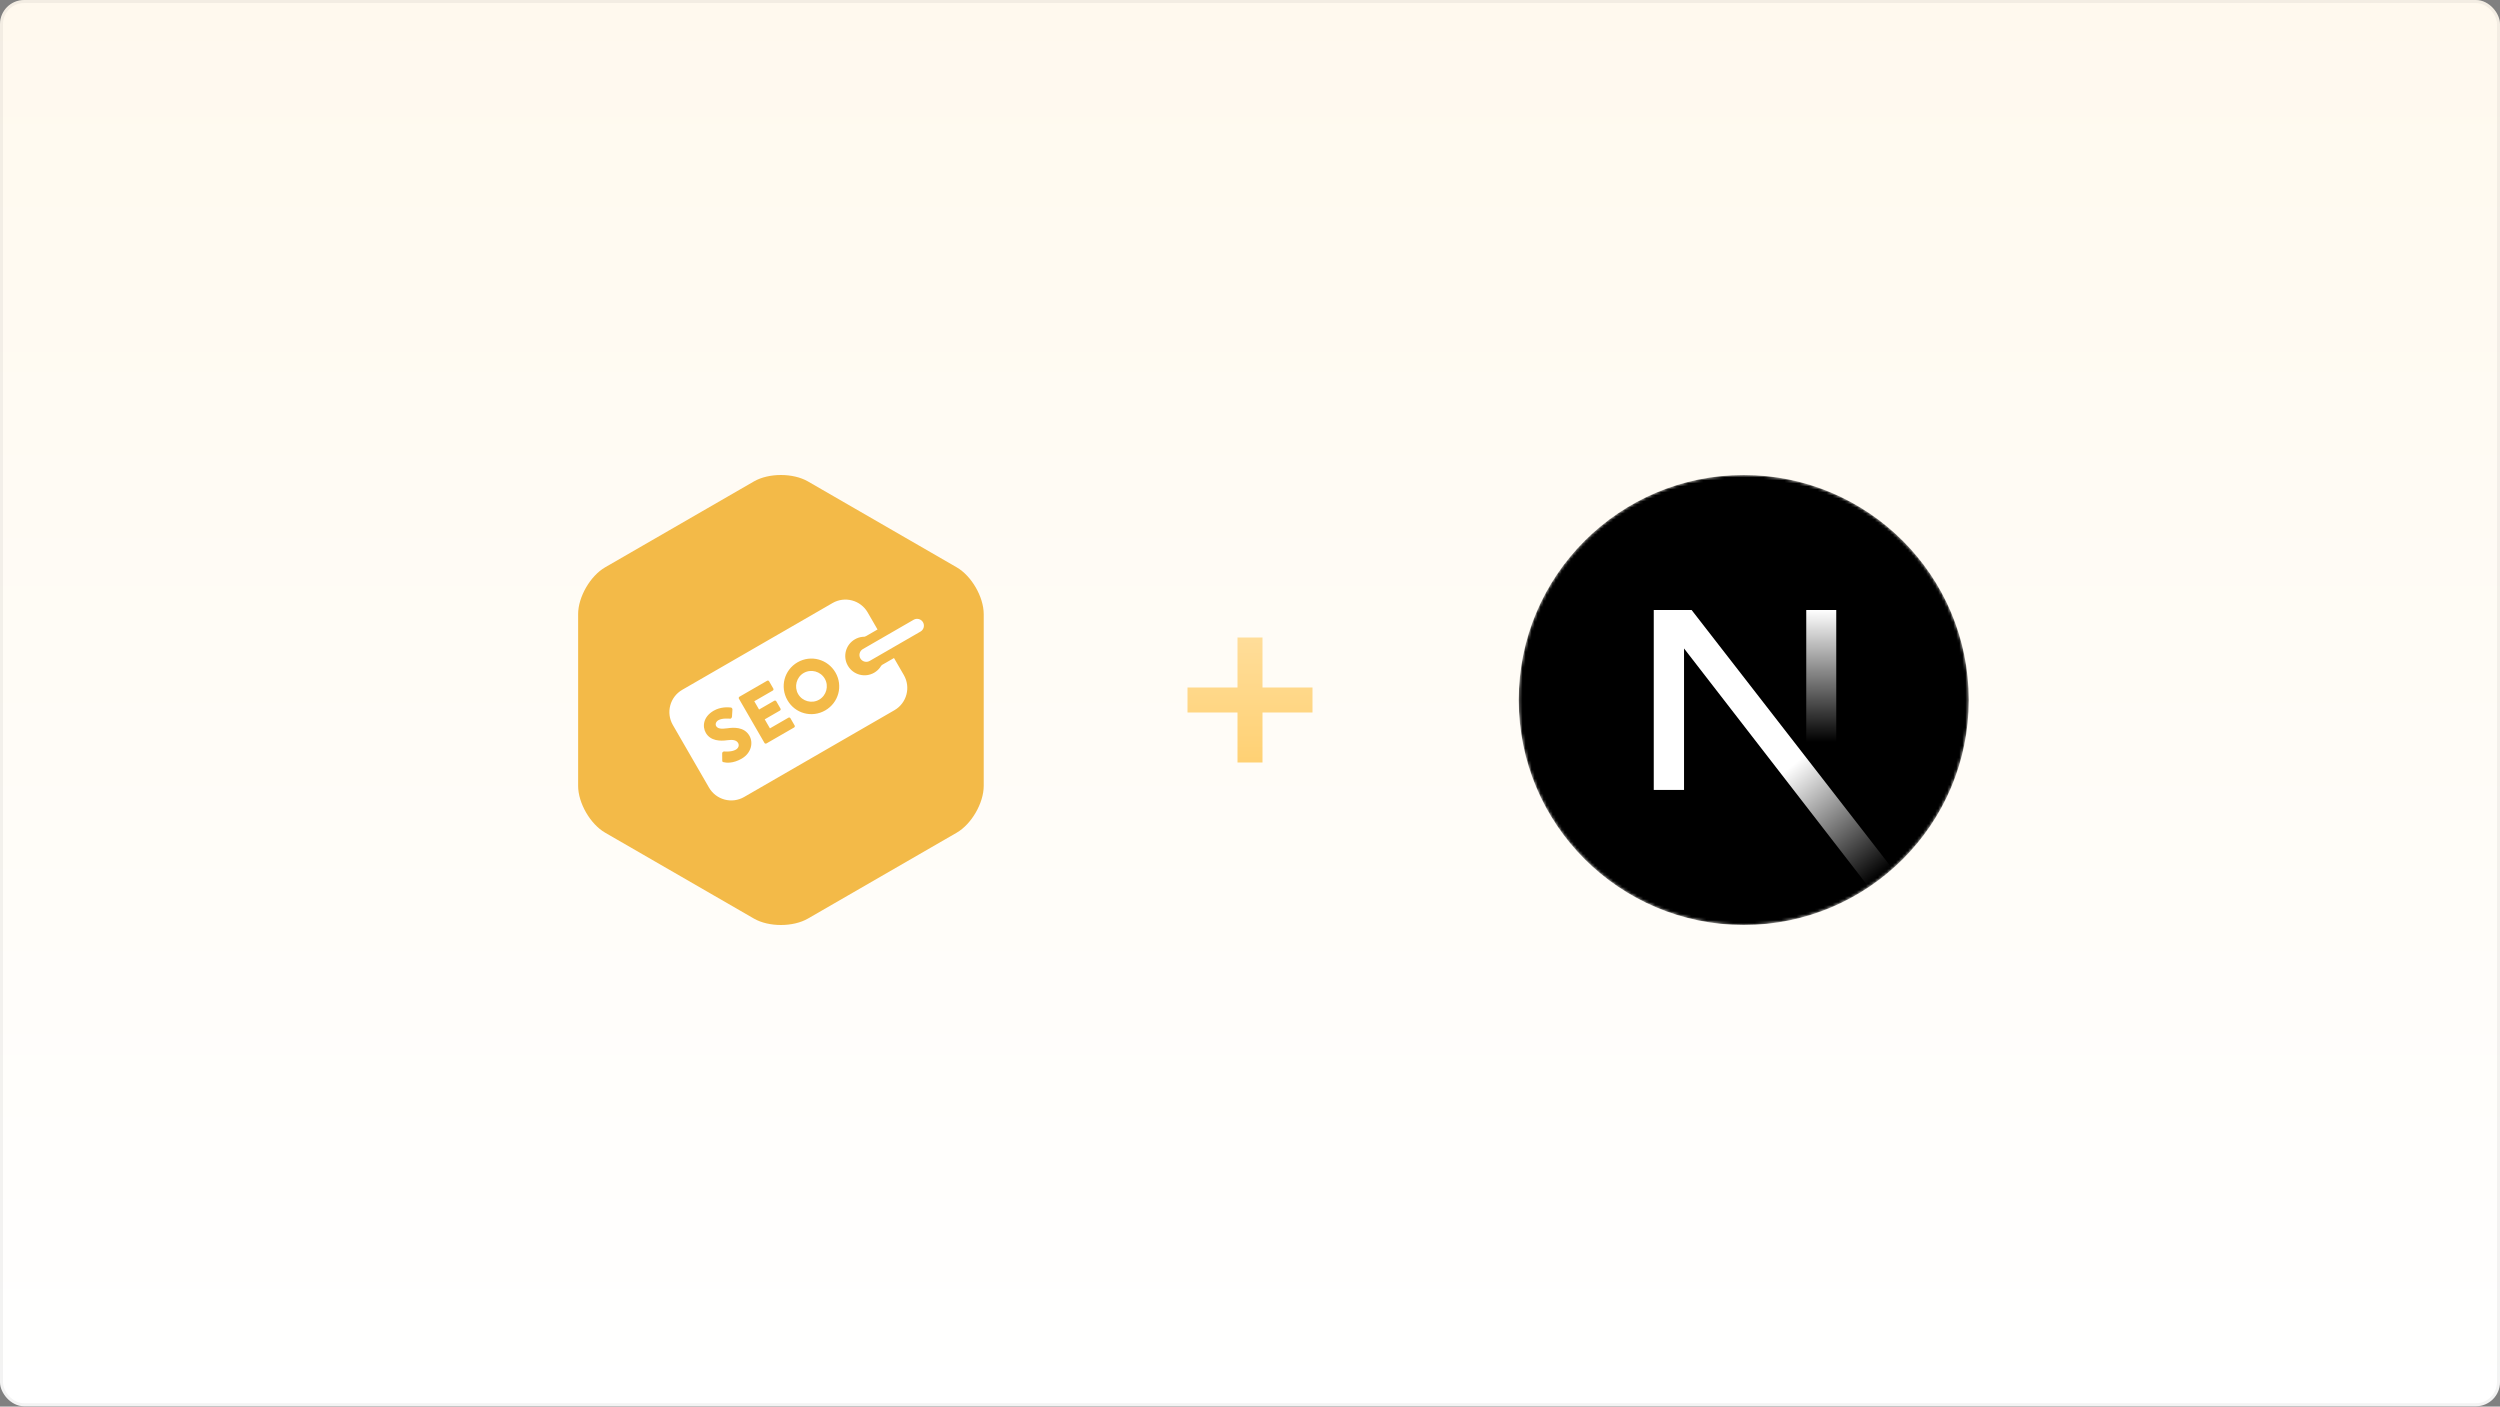 <svg width="830" height="467" viewBox="0 0 830 467" fill="none" xmlns="http://www.w3.org/2000/svg">
<rect x="0" y="0" width="830" height="467" fill="#808080" stroke="none"/>
<g id="banner">
<g id="base">
<rect width="830" height="466.875" rx="8" fill="url(#paint0_linear_2797_134)"/>
<rect x="0.5" y="0.5" width="829" height="465.875" rx="7.5" stroke="black" stroke-opacity="0.05" vector-effect="non-scaling-stroke"/>
</g>
<g id="next">
<mask id="mask0_2797_134" style="mask-type:alpha" maskUnits="userSpaceOnUse" x="504" y="157" width="150" height="151">
<g id="Group">
<path id="Vector" d="M578.926 307.101C620.181 307.101 653.626 273.657 653.626 232.401C653.626 191.146 620.181 157.701 578.926 157.701C537.67 157.701 504.226 191.146 504.226 232.401C504.226 273.657 537.67 307.101 578.926 307.101Z" fill="black"/>
</g>
</mask>
<g mask="url(#mask0_2797_134)">
<g id="Group_2">
<path id="Vector_2" d="M578.926 307.101C620.181 307.101 653.626 273.657 653.626 232.401C653.626 191.146 620.181 157.701 578.926 157.701C537.67 157.701 504.226 191.146 504.226 232.401C504.226 273.657 537.67 307.101 578.926 307.101Z" fill="black"/>
<path id="Vector_3" d="M628.318 288.441L561.614 202.52H549.046V262.255H559.1V215.288L620.425 294.521C623.192 292.669 625.828 290.636 628.318 288.441Z" fill="url(#paint1_linear_2797_134)"/>
<path id="Vector_4" d="M609.636 202.52H599.676V262.28H609.636V202.52Z" fill="url(#paint2_linear_2797_134)"/>
</g>
</g>
</g>
<g id="seomatic">
<path id="gr_104_" d="M326.595 260.907C326.595 266.608 322.558 273.607 317.618 276.457L268.244 304.963C263.307 307.814 255.228 307.814 250.291 304.963L200.914 276.457C195.976 273.607 191.938 266.609 191.938 260.907V203.894C191.938 198.194 195.977 191.195 200.914 188.345L250.29 159.84C255.228 156.988 263.307 156.988 268.244 159.84L317.618 188.346C322.558 191.195 326.595 198.194 326.595 203.895V260.907Z" fill="#F3BA48"/>
<g id="Group_3">
<path id="Vector_5" d="M273.831 225.327C275.228 227.741 274.385 230.888 271.947 232.297C269.53 233.694 266.382 232.847 264.987 230.434C263.581 227.995 264.411 224.825 266.824 223.43C269.263 222.022 272.422 222.888 273.831 225.327Z" fill="white"/>
<path id="Vector_6" d="M289.539 220.814C287.691 221.881 285.319 221.245 284.257 219.399C283.189 217.552 283.822 215.18 285.669 214.113L302.536 204.376C304.387 203.311 306.755 203.947 307.822 205.793C308.889 207.64 308.255 210.01 306.405 211.077L289.539 220.814Z" fill="white"/>
<path id="Vector_7" d="M276.411 200.205L226.506 229.018C222.421 231.376 221.024 236.596 223.379 240.682L235.385 261.475C237.745 265.558 242.964 266.957 247.049 264.601L296.954 235.787C301.035 233.428 302.437 228.207 300.077 224.124L288.071 203.332C285.716 199.247 280.493 197.849 276.411 200.205ZM246.227 251.879C243.343 253.542 241.058 253.267 240.254 253.05C239.904 252.957 239.783 252.907 239.783 252.491L239.762 250.053C239.775 249.661 240.221 249.463 240.442 249.484C240.554 249.478 242.83 249.732 244.293 248.885C245.181 248.373 245.502 247.448 245.052 246.673C244.515 245.743 243.33 245.481 241.476 245.751C239.137 246.099 235.886 245.995 234.347 243.336C233.08 241.141 233.51 237.94 236.924 235.967C239.229 234.635 241.68 234.787 242.626 234.892C242.981 234.892 243.168 235.317 243.168 235.524L243.023 237.885C243.01 238.219 242.726 238.647 242.439 238.609C242.172 238.611 239.85 238.326 238.499 239.107C237.699 239.569 237.411 240.446 237.753 241.044C238.228 241.866 239.249 242.1 241.413 241.8C243.539 241.488 247.07 241.254 248.808 244.27C250.129 246.551 249.483 249.996 246.227 251.879ZM256.741 228.606C256.87 228.827 256.803 229.129 256.561 229.269L250.421 232.814L252.009 235.564L257.061 232.646C257.282 232.518 257.599 232.604 257.728 232.825L259.12 235.238C259.262 235.484 259.166 235.777 258.945 235.904L253.889 238.823L255.619 241.816L261.76 238.27C262.001 238.129 262.293 238.227 262.421 238.448L263.819 240.866C263.943 241.087 263.881 241.389 263.639 241.528L254.46 246.827C254.218 246.968 253.922 246.87 253.797 246.649L245.322 231.973C245.197 231.752 245.26 231.448 245.502 231.308L254.681 226.01C254.922 225.868 255.218 225.966 255.343 226.187L256.741 228.606ZM273.994 235.847C269.558 238.406 264.001 236.916 261.442 232.484C258.882 228.051 260.34 222.446 264.776 219.886C269.212 217.327 274.819 218.848 277.379 223.282C279.938 227.715 278.425 233.287 273.994 235.847ZM290.23 223.341C287.166 225.109 283.252 224.062 281.485 220.998C279.712 217.935 280.764 214.02 283.827 212.253C286.887 210.485 290.805 211.532 292.573 214.596C294.34 217.66 293.29 221.573 290.23 223.341Z" fill="white"/>
<path id="Vector_8" d="M303.336 205.76C304.424 205.133 305.809 205.506 306.437 206.59C307.063 207.673 306.692 209.062 305.603 209.687L288.736 219.425C287.653 220.05 286.269 219.679 285.638 218.596C285.014 217.512 285.384 216.123 286.468 215.498L303.336 205.76ZM301.736 202.989L284.87 212.727C282.261 214.233 281.359 217.583 282.868 220.197C284.377 222.808 287.73 223.706 290.338 222.197L307.205 212.46C309.819 210.951 310.714 207.601 309.209 204.99C307.701 202.376 304.349 201.48 301.736 202.989Z" fill="#F3BA48"/>
</g>
</g>
<path id="plus" fill-rule="evenodd" clip-rule="evenodd" d="M419.15 211.65H410.85V228.25H394.25V236.55H410.85V253.15H419.15V236.55H435.75V228.25H419.15V211.65Z" fill="url(#paint3_linear_2797_134)"/>
</g>
<defs>
<linearGradient id="paint0_linear_2797_134" x1="415" y1="0" x2="415" y2="466.875" gradientUnits="userSpaceOnUse">
<stop stop-color="#FFF9EE"/>
<stop offset="1" stop-color="white"/>
</linearGradient>
<linearGradient id="paint1_linear_2797_134" x1="594.696" y1="254.395" x2="624.161" y2="290.915" gradientUnits="userSpaceOnUse">
<stop stop-color="white"/>
<stop offset="1" stop-color="white" stop-opacity="0"/>
</linearGradient>
<linearGradient id="paint2_linear_2797_134" x1="604.656" y1="202.52" x2="604.489" y2="246.406" gradientUnits="userSpaceOnUse">
<stop stop-color="white"/>
<stop offset="1" stop-color="white" stop-opacity="0"/>
</linearGradient>
<linearGradient id="paint3_linear_2797_134" x1="415" y1="211.65" x2="415" y2="253.15" gradientUnits="userSpaceOnUse">
<stop stop-color="#FFDD99"/>
<stop offset="1" stop-color="#FFD174"/>
</linearGradient>
</defs>
</svg>
